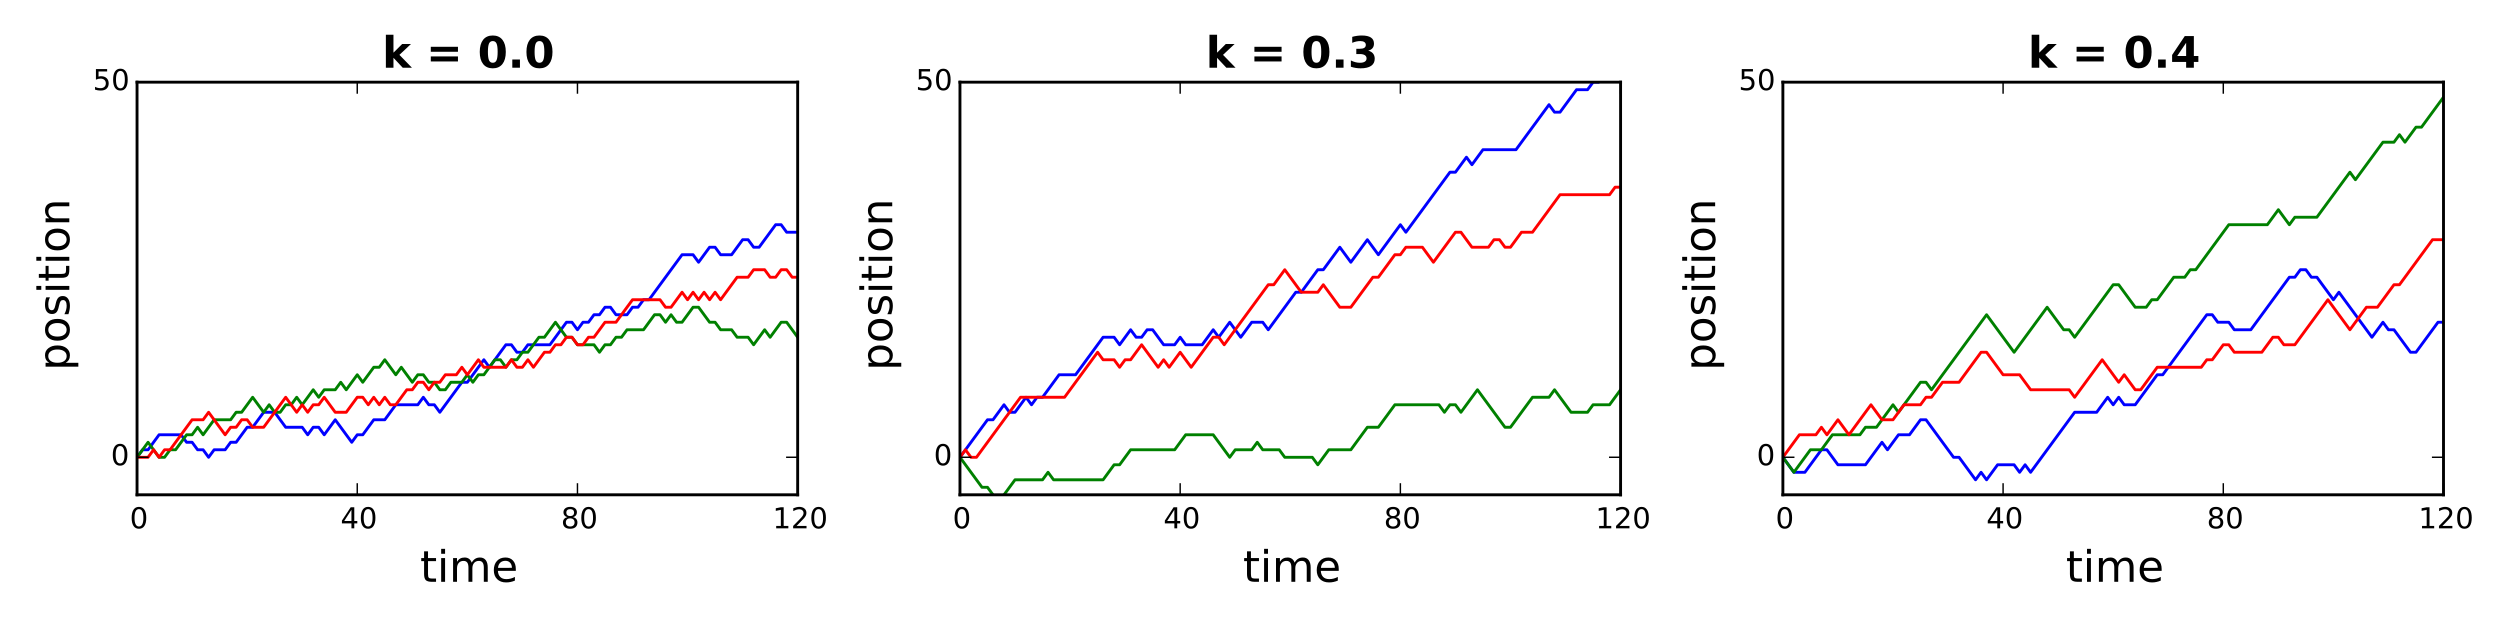 <?xml version="1.0" encoding="utf-8" standalone="no"?>
<!DOCTYPE svg PUBLIC "-//W3C//DTD SVG 1.1//EN"
  "http://www.w3.org/Graphics/SVG/1.1/DTD/svg11.dtd">
<!-- Created with matplotlib (http://matplotlib.org/) -->
<svg height="216pt" version="1.1" viewBox="0 0 864 216" width="864pt" xmlns="http://www.w3.org/2000/svg" xmlns:xlink="http://www.w3.org/1999/xlink">
 <defs>
  <style type="text/css">
*{stroke-linecap:butt;stroke-linejoin:round;}
  </style>
 </defs>
 <g id="figure_1">
  <g id="patch_1">
   <path d="
M0 216
L864 216
L864 0
L0 0
z
" style="fill:#ffffff;"/>
  </g>
  <g id="axes_1">
   <g id="patch_2">
    <path d="
M47.362 171
L275.674 171
L275.674 28.4
L47.362 28.4
z
" style="fill:#ffffff;"/>
   </g>
   <g id="line2d_1">
    <path clip-path="url(#p8f49bcbbc7)" d="
M47.362 158.036
L49.265 155.444
L51.168 155.444
L53.07 152.851
L54.973 150.258
L56.876 150.258
L58.778 150.258
L60.681 150.258
L62.583 150.258
L64.486 152.851
L66.388 152.851
L68.291 155.444
L70.194 155.444
L72.096 158.036
L73.999 155.444
L75.901 155.444
L77.804 155.444
L79.707 152.851
L81.609 152.851
L83.512 150.258
L85.415 147.665
L87.317 147.665
L89.22 145.073
L91.122 142.48
L93.025 142.48
L94.927 142.48
L96.83 145.073
L98.733 147.665
L100.635 147.665
L102.538 147.665
L104.44 147.665
L106.343 150.258
L108.246 147.665
L110.148 147.665
L112.051 150.258
L113.953 147.665
L115.856 145.073
L117.759 147.665
L119.661 150.258
L121.564 152.851
L123.466 150.258
L125.369 150.258
L127.272 147.665
L129.174 145.073
L131.077 145.073
L132.979 145.073
L134.882 142.48
L136.785 139.887
L138.687 139.887
L140.59 139.887
L142.492 139.887
L144.395 139.887
L146.298 137.295
L148.2 139.887
L150.103 139.887
L152.005 142.48
L153.908 139.887
L155.811 137.295
L157.713 134.702
L159.616 132.109
L161.518 132.109
L163.421 129.516
L165.324 126.924
L167.226 124.331
L169.129 126.924
L171.031 124.331
L172.934 121.738
L174.837 119.145
L176.739 119.145
L178.642 121.738
L180.544 121.738
L182.447 119.145
L184.35 119.145
L186.252 119.145
L188.155 119.145
L190.057 119.145
L191.96 116.553
L193.863 113.96
L195.765 111.367
L197.668 111.367
L199.57 113.96
L201.473 111.367
L203.376 111.367
L205.278 108.775
L207.181 108.775
L209.083 106.182
L210.986 106.182
L212.888 108.775
L214.791 108.775
L216.694 108.775
L218.596 106.182
L220.499 106.182
L222.401 103.589
L224.304 103.589
L226.207 100.996
L228.109 98.404
L230.012 95.811
L231.914 93.218
L233.817 90.626
L235.72 88.033
L237.622 88.033
L239.525 88.033
L241.427 90.626
L243.33 88.033
L245.233 85.44
L247.135 85.44
L249.038 88.033
L250.94 88.033
L252.843 88.033
L254.746 85.44
L256.648 82.847
L258.551 82.847
L260.453 85.44
L262.356 85.44
L264.259 82.847
L266.161 80.254
L268.064 77.662
L269.966 77.662
L271.869 80.254
L273.772 80.254
L275.674 80.254" style="fill:none;stroke:#0000ff;stroke-linecap:square;"/>
   </g>
   <g id="line2d_2">
    <path clip-path="url(#p8f49bcbbc7)" d="
M47.362 158.036
L49.265 155.444
L51.168 152.851
L53.07 155.444
L54.973 158.036
L56.876 158.036
L58.778 155.444
L60.681 155.444
L62.583 152.851
L64.486 150.258
L66.388 150.258
L68.291 147.665
L70.194 150.258
L72.096 147.665
L73.999 145.073
L75.901 145.073
L77.804 145.073
L79.707 145.073
L81.609 142.48
L83.512 142.48
L85.415 139.887
L87.317 137.295
L89.22 139.887
L91.122 142.48
L93.025 139.887
L94.927 142.48
L96.83 142.48
L98.733 139.887
L100.635 139.887
L102.538 137.295
L104.44 139.887
L106.343 137.295
L108.246 134.702
L110.148 137.295
L112.051 134.702
L113.953 134.702
L115.856 134.702
L117.759 132.109
L119.661 134.702
L121.564 132.109
L123.466 129.516
L125.369 132.109
L127.272 129.516
L129.174 126.924
L131.077 126.924
L132.979 124.331
L134.882 126.924
L136.785 129.516
L138.687 126.924
L140.59 129.516
L142.492 132.109
L144.395 129.516
L146.298 129.516
L148.2 132.109
L150.103 132.109
L152.005 134.702
L153.908 134.702
L155.811 132.109
L157.713 132.109
L159.616 132.109
L161.518 129.516
L163.421 132.109
L165.324 129.516
L167.226 129.516
L169.129 126.924
L171.031 124.331
L172.934 124.331
L174.837 126.924
L176.739 124.331
L178.642 124.331
L180.544 121.738
L182.447 121.738
L184.35 119.145
L186.252 116.553
L188.155 116.553
L190.057 113.96
L191.96 111.367
L193.863 113.96
L195.765 116.553
L197.668 116.553
L199.57 119.145
L201.473 119.145
L203.376 119.145
L205.278 119.145
L207.181 121.738
L209.083 119.145
L210.986 119.145
L212.888 116.553
L214.791 116.553
L216.694 113.96
L218.596 113.96
L220.499 113.96
L222.401 113.96
L224.304 111.367
L226.207 108.775
L228.109 108.775
L230.012 111.367
L231.914 108.775
L233.817 111.367
L235.72 111.367
L237.622 108.775
L239.525 106.182
L241.427 106.182
L243.33 108.775
L245.233 111.367
L247.135 111.367
L249.038 113.96
L250.94 113.96
L252.843 113.96
L254.746 116.553
L256.648 116.553
L258.551 116.553
L260.453 119.145
L262.356 116.553
L264.259 113.96
L266.161 116.553
L268.064 113.96
L269.966 111.367
L271.869 111.367
L273.772 113.96
L275.674 116.553" style="fill:none;stroke:#008000;stroke-linecap:square;"/>
   </g>
   <g id="line2d_3">
    <path clip-path="url(#p8f49bcbbc7)" d="
M47.362 158.036
L49.265 158.036
L51.168 158.036
L53.07 155.444
L54.973 158.036
L56.876 155.444
L58.778 155.444
L60.681 152.851
L62.583 150.258
L64.486 147.665
L66.388 145.073
L68.291 145.073
L70.194 145.073
L72.096 142.48
L73.999 145.073
L75.901 147.665
L77.804 150.258
L79.707 147.665
L81.609 147.665
L83.512 145.073
L85.415 145.073
L87.317 147.665
L89.22 147.665
L91.122 147.665
L93.025 145.073
L94.927 142.48
L96.83 139.887
L98.733 137.295
L100.635 139.887
L102.538 142.48
L104.44 139.887
L106.343 142.48
L108.246 139.887
L110.148 139.887
L112.051 137.295
L113.953 139.887
L115.856 142.48
L117.759 142.48
L119.661 142.48
L121.564 139.887
L123.466 137.295
L125.369 137.295
L127.272 139.887
L129.174 137.295
L131.077 139.887
L132.979 137.295
L134.882 139.887
L136.785 139.887
L138.687 137.295
L140.59 134.702
L142.492 134.702
L144.395 132.109
L146.298 132.109
L148.2 134.702
L150.103 132.109
L152.005 132.109
L153.908 129.516
L155.811 129.516
L157.713 129.516
L159.616 126.924
L161.518 129.516
L163.421 126.924
L165.324 124.331
L167.226 126.924
L169.129 126.924
L171.031 126.924
L172.934 126.924
L174.837 126.924
L176.739 124.331
L178.642 126.924
L180.544 126.924
L182.447 124.331
L184.35 126.924
L186.252 124.331
L188.155 121.738
L190.057 121.738
L191.96 119.145
L193.863 119.145
L195.765 116.553
L197.668 116.553
L199.57 119.145
L201.473 119.145
L203.376 116.553
L205.278 116.553
L207.181 113.96
L209.083 111.367
L210.986 111.367
L212.888 111.367
L214.791 108.775
L216.694 106.182
L218.596 103.589
L220.499 103.589
L222.401 103.589
L224.304 103.589
L226.207 103.589
L228.109 103.589
L230.012 106.182
L231.914 106.182
L233.817 103.589
L235.72 100.996
L237.622 103.589
L239.525 100.996
L241.427 103.589
L243.33 100.996
L245.233 103.589
L247.135 100.996
L249.038 103.589
L250.94 100.996
L252.843 98.404
L254.746 95.811
L256.648 95.811
L258.551 95.811
L260.453 93.218
L262.356 93.218
L264.259 93.218
L266.161 95.811
L268.064 95.811
L269.966 93.218
L271.869 93.218
L273.772 95.811
L275.674 95.811" style="fill:none;stroke:#ff0000;stroke-linecap:square;"/>
   </g>
   <g id="patch_3">
    <path d="
M47.362 28.4
L275.674 28.4" style="fill:none;stroke:#000000;stroke-linecap:square;stroke-linejoin:miter;"/>
   </g>
   <g id="patch_4">
    <path d="
M275.674 171
L275.674 28.4" style="fill:none;stroke:#000000;stroke-linecap:square;stroke-linejoin:miter;"/>
   </g>
   <g id="patch_5">
    <path d="
M47.362 171
L275.674 171" style="fill:none;stroke:#000000;stroke-linecap:square;stroke-linejoin:miter;"/>
   </g>
   <g id="patch_6">
    <path d="
M47.362 171
L47.362 28.4" style="fill:none;stroke:#000000;stroke-linecap:square;stroke-linejoin:miter;"/>
   </g>
   <g id="matplotlib.axis_1">
    <g id="xtick_1">
     <g id="line2d_4">
      <defs>
       <path d="
M0 0
L0 -4" id="m93b0483c22" style="stroke:#000000;stroke-width:0.5;"/>
      </defs>
      <g>
       <use style="stroke:#000000;stroke-width:0.5;" x="47.362" xlink:href="#m93b0483c22" y="171.0"/>
      </g>
     </g>
     <g id="line2d_5">
      <defs>
       <path d="
M0 0
L0 4" id="m741efc42ff" style="stroke:#000000;stroke-width:0.5;"/>
      </defs>
      <g>
       <use style="stroke:#000000;stroke-width:0.5;" x="47.362" xlink:href="#m741efc42ff" y="28.4"/>
      </g>
     </g>
     <g id="text_1">
      <!-- 0 -->
      <defs>
       <path d="
M31.781 66.406
Q24.172 66.406 20.328 58.906
Q16.5 51.422 16.5 36.375
Q16.5 21.391 20.328 13.891
Q24.172 6.391 31.781 6.391
Q39.453 6.391 43.281 13.891
Q47.125 21.391 47.125 36.375
Q47.125 51.422 43.281 58.906
Q39.453 66.406 31.781 66.406
M31.781 74.219
Q44.047 74.219 50.516 64.516
Q56.984 54.828 56.984 36.375
Q56.984 17.969 50.516 8.266
Q44.047 -1.422 31.781 -1.422
Q19.531 -1.422 13.062 8.266
Q6.594 17.969 6.594 36.375
Q6.594 54.828 13.062 64.516
Q19.531 74.219 31.781 74.219" id="BitstreamVeraSans-Roman-30"/>
      </defs>
      <g transform="translate(44.843 182.598)scale(0.1 -0.1)">
       <use xlink:href="#BitstreamVeraSans-Roman-30"/>
      </g>
     </g>
    </g>
    <g id="xtick_2">
     <g id="line2d_6">
      <g>
       <use style="stroke:#000000;stroke-width:0.5;" x="123.466" xlink:href="#m93b0483c22" y="171.0"/>
      </g>
     </g>
     <g id="line2d_7">
      <g>
       <use style="stroke:#000000;stroke-width:0.5;" x="123.466" xlink:href="#m741efc42ff" y="28.4"/>
      </g>
     </g>
     <g id="text_2">
      <!-- 40 -->
      <defs>
       <path d="
M37.797 64.312
L12.891 25.391
L37.797 25.391
z

M35.203 72.906
L47.609 72.906
L47.609 25.391
L58.016 25.391
L58.016 17.188
L47.609 17.188
L47.609 0
L37.797 0
L37.797 17.188
L4.891 17.188
L4.891 26.703
z
" id="BitstreamVeraSans-Roman-34"/>
      </defs>
      <g transform="translate(117.68 182.598)scale(0.1 -0.1)">
       <use xlink:href="#BitstreamVeraSans-Roman-34"/>
       <use x="63.623" xlink:href="#BitstreamVeraSans-Roman-30"/>
      </g>
     </g>
    </g>
    <g id="xtick_3">
     <g id="line2d_8">
      <g>
       <use style="stroke:#000000;stroke-width:0.5;" x="199.57" xlink:href="#m93b0483c22" y="171.0"/>
      </g>
     </g>
     <g id="line2d_9">
      <g>
       <use style="stroke:#000000;stroke-width:0.5;" x="199.57" xlink:href="#m741efc42ff" y="28.4"/>
      </g>
     </g>
     <g id="text_3">
      <!-- 80 -->
      <defs>
       <path d="
M31.781 34.625
Q24.75 34.625 20.719 30.859
Q16.703 27.094 16.703 20.516
Q16.703 13.922 20.719 10.156
Q24.75 6.391 31.781 6.391
Q38.812 6.391 42.859 10.172
Q46.922 13.969 46.922 20.516
Q46.922 27.094 42.891 30.859
Q38.875 34.625 31.781 34.625
M21.922 38.812
Q15.578 40.375 12.031 44.719
Q8.5 49.078 8.5 55.328
Q8.5 64.062 14.719 69.141
Q20.953 74.219 31.781 74.219
Q42.672 74.219 48.875 69.141
Q55.078 64.062 55.078 55.328
Q55.078 49.078 51.531 44.719
Q48 40.375 41.703 38.812
Q48.828 37.156 52.797 32.312
Q56.781 27.484 56.781 20.516
Q56.781 9.906 50.312 4.234
Q43.844 -1.422 31.781 -1.422
Q19.734 -1.422 13.25 4.234
Q6.781 9.906 6.781 20.516
Q6.781 27.484 10.781 32.312
Q14.797 37.156 21.922 38.812
M18.312 54.391
Q18.312 48.734 21.844 45.562
Q25.391 42.391 31.781 42.391
Q38.141 42.391 41.719 45.562
Q45.312 48.734 45.312 54.391
Q45.312 60.062 41.719 63.234
Q38.141 66.406 31.781 66.406
Q25.391 66.406 21.844 63.234
Q18.312 60.062 18.312 54.391" id="BitstreamVeraSans-Roman-38"/>
      </defs>
      <g transform="translate(193.879 182.598)scale(0.1 -0.1)">
       <use xlink:href="#BitstreamVeraSans-Roman-38"/>
       <use x="63.623" xlink:href="#BitstreamVeraSans-Roman-30"/>
      </g>
     </g>
    </g>
    <g id="xtick_4">
     <g id="line2d_10">
      <g>
       <use style="stroke:#000000;stroke-width:0.5;" x="275.674" xlink:href="#m93b0483c22" y="171.0"/>
      </g>
     </g>
     <g id="line2d_11">
      <g>
       <use style="stroke:#000000;stroke-width:0.5;" x="275.674" xlink:href="#m741efc42ff" y="28.4"/>
      </g>
     </g>
     <g id="text_4">
      <!-- 120 -->
      <defs>
       <path d="
M19.188 8.297
L53.609 8.297
L53.609 0
L7.328 0
L7.328 8.297
Q12.938 14.109 22.625 23.891
Q32.328 33.688 34.812 36.531
Q39.547 41.844 41.422 45.531
Q43.312 49.219 43.312 52.781
Q43.312 58.594 39.234 62.25
Q35.156 65.922 28.609 65.922
Q23.969 65.922 18.812 64.312
Q13.672 62.703 7.812 59.422
L7.812 69.391
Q13.766 71.781 18.938 73
Q24.125 74.219 28.422 74.219
Q39.75 74.219 46.484 68.547
Q53.219 62.891 53.219 53.422
Q53.219 48.922 51.531 44.891
Q49.859 40.875 45.406 35.406
Q44.188 33.984 37.641 27.219
Q31.109 20.453 19.188 8.297" id="BitstreamVeraSans-Roman-32"/>
       <path d="
M12.406 8.297
L28.516 8.297
L28.516 63.922
L10.984 60.406
L10.984 69.391
L28.422 72.906
L38.281 72.906
L38.281 8.297
L54.391 8.297
L54.391 0
L12.406 0
z
" id="BitstreamVeraSans-Roman-31"/>
      </defs>
      <g transform="translate(267.012 182.598)scale(0.1 -0.1)">
       <use xlink:href="#BitstreamVeraSans-Roman-31"/>
       <use x="63.623" xlink:href="#BitstreamVeraSans-Roman-32"/>
       <use x="127.246" xlink:href="#BitstreamVeraSans-Roman-30"/>
      </g>
     </g>
    </g>
    <g id="text_5">
     <!-- time -->
     <defs>
      <path d="
M56.203 29.594
L56.203 25.203
L14.891 25.203
Q15.484 15.922 20.484 11.062
Q25.484 6.203 34.422 6.203
Q39.594 6.203 44.453 7.469
Q49.312 8.734 54.109 11.281
L54.109 2.781
Q49.266 0.734 44.188 -0.344
Q39.109 -1.422 33.891 -1.422
Q20.797 -1.422 13.156 6.188
Q5.516 13.812 5.516 26.812
Q5.516 40.234 12.766 48.109
Q20.016 56 32.328 56
Q43.359 56 49.781 48.891
Q56.203 41.797 56.203 29.594
M47.219 32.234
Q47.125 39.594 43.094 43.984
Q39.062 48.391 32.422 48.391
Q24.906 48.391 20.391 44.141
Q15.875 39.891 15.188 32.172
z
" id="BitstreamVeraSans-Roman-65"/>
      <path d="
M52 44.188
Q55.375 50.25 60.062 53.125
Q64.75 56 71.094 56
Q79.641 56 84.281 50.016
Q88.922 44.047 88.922 33.016
L88.922 0
L79.891 0
L79.891 32.719
Q79.891 40.578 77.094 44.375
Q74.312 48.188 68.609 48.188
Q61.625 48.188 57.562 43.547
Q53.516 38.922 53.516 30.906
L53.516 0
L44.484 0
L44.484 32.719
Q44.484 40.625 41.703 44.406
Q38.922 48.188 33.109 48.188
Q26.219 48.188 22.156 43.531
Q18.109 38.875 18.109 30.906
L18.109 0
L9.078 0
L9.078 54.688
L18.109 54.688
L18.109 46.188
Q21.188 51.219 25.484 53.609
Q29.781 56 35.688 56
Q41.656 56 45.828 52.969
Q50 49.953 52 44.188" id="BitstreamVeraSans-Roman-6d"/>
      <path d="
M18.312 70.219
L18.312 54.688
L36.812 54.688
L36.812 47.703
L18.312 47.703
L18.312 18.016
Q18.312 11.328 20.141 9.422
Q21.969 7.516 27.594 7.516
L36.812 7.516
L36.812 0
L27.594 0
Q17.188 0 13.234 3.875
Q9.281 7.766 9.281 18.016
L9.281 47.703
L2.688 47.703
L2.688 54.688
L9.281 54.688
L9.281 70.219
z
" id="BitstreamVeraSans-Roman-74"/>
      <path d="
M9.422 54.688
L18.406 54.688
L18.406 0
L9.422 0
z

M9.422 75.984
L18.406 75.984
L18.406 64.594
L9.422 64.594
z
" id="BitstreamVeraSans-Roman-69"/>
     </defs>
     <g transform="translate(145.175 201.076)scale(0.15 -0.15)">
      <use xlink:href="#BitstreamVeraSans-Roman-74"/>
      <use x="39.209" xlink:href="#BitstreamVeraSans-Roman-69"/>
      <use x="66.992" xlink:href="#BitstreamVeraSans-Roman-6d"/>
      <use x="164.404" xlink:href="#BitstreamVeraSans-Roman-65"/>
     </g>
    </g>
   </g>
   <g id="matplotlib.axis_2">
    <g id="ytick_1">
     <g id="line2d_12">
      <defs>
       <path d="
M0 0
L4 0" id="m728421d6d4" style="stroke:#000000;stroke-width:0.5;"/>
      </defs>
      <g>
       <use style="stroke:#000000;stroke-width:0.5;" x="47.362" xlink:href="#m728421d6d4" y="158.036"/>
      </g>
     </g>
     <g id="line2d_13">
      <defs>
       <path d="
M0 0
L-4 0" id="mcb0005524f" style="stroke:#000000;stroke-width:0.5;"/>
      </defs>
      <g>
       <use style="stroke:#000000;stroke-width:0.5;" x="275.674" xlink:href="#mcb0005524f" y="158.036"/>
      </g>
     </g>
     <g id="text_6">
      <!-- 0 -->
      <g transform="translate(38.323 160.796)scale(0.1 -0.1)">
       <use xlink:href="#BitstreamVeraSans-Roman-30"/>
      </g>
     </g>
    </g>
    <g id="ytick_2">
     <g id="line2d_14">
      <g>
       <use style="stroke:#000000;stroke-width:0.5;" x="47.362" xlink:href="#m728421d6d4" y="28.4"/>
      </g>
     </g>
     <g id="line2d_15">
      <g>
       <use style="stroke:#000000;stroke-width:0.5;" x="275.674" xlink:href="#mcb0005524f" y="28.4"/>
      </g>
     </g>
     <g id="text_7">
      <!-- 50 -->
      <defs>
       <path d="
M10.797 72.906
L49.516 72.906
L49.516 64.594
L19.828 64.594
L19.828 46.734
Q21.969 47.469 24.109 47.828
Q26.266 48.188 28.422 48.188
Q40.625 48.188 47.75 41.5
Q54.891 34.812 54.891 23.391
Q54.891 11.625 47.562 5.094
Q40.234 -1.422 26.906 -1.422
Q22.312 -1.422 17.547 -0.641
Q12.797 0.141 7.719 1.703
L7.719 11.625
Q12.109 9.234 16.797 8.062
Q21.484 6.891 26.703 6.891
Q35.156 6.891 40.078 11.328
Q45.016 15.766 45.016 23.391
Q45.016 31 40.078 35.438
Q35.156 39.891 26.703 39.891
Q22.75 39.891 18.812 39.016
Q14.891 38.141 10.797 36.281
z
" id="BitstreamVeraSans-Roman-35"/>
      </defs>
      <g transform="translate(32.073 31.159)scale(0.1 -0.1)">
       <use xlink:href="#BitstreamVeraSans-Roman-35"/>
       <use x="63.623" xlink:href="#BitstreamVeraSans-Roman-30"/>
      </g>
     </g>
    </g>
    <g id="text_8">
     <!-- position -->
     <defs>
      <path d="
M54.891 33.016
L54.891 0
L45.906 0
L45.906 32.719
Q45.906 40.484 42.875 44.328
Q39.844 48.188 33.797 48.188
Q26.516 48.188 22.312 43.547
Q18.109 38.922 18.109 30.906
L18.109 0
L9.078 0
L9.078 54.688
L18.109 54.688
L18.109 46.188
Q21.344 51.125 25.703 53.562
Q30.078 56 35.797 56
Q45.219 56 50.047 50.172
Q54.891 44.344 54.891 33.016" id="BitstreamVeraSans-Roman-6e"/>
      <path d="
M30.609 48.391
Q23.391 48.391 19.188 42.75
Q14.984 37.109 14.984 27.297
Q14.984 17.484 19.156 11.844
Q23.344 6.203 30.609 6.203
Q37.797 6.203 41.984 11.859
Q46.188 17.531 46.188 27.297
Q46.188 37.016 41.984 42.703
Q37.797 48.391 30.609 48.391
M30.609 56
Q42.328 56 49.016 48.375
Q55.719 40.766 55.719 27.297
Q55.719 13.875 49.016 6.219
Q42.328 -1.422 30.609 -1.422
Q18.844 -1.422 12.172 6.219
Q5.516 13.875 5.516 27.297
Q5.516 40.766 12.172 48.375
Q18.844 56 30.609 56" id="BitstreamVeraSans-Roman-6f"/>
      <path d="
M44.281 53.078
L44.281 44.578
Q40.484 46.531 36.375 47.5
Q32.281 48.484 27.875 48.484
Q21.188 48.484 17.844 46.438
Q14.5 44.391 14.5 40.281
Q14.5 37.156 16.891 35.375
Q19.281 33.594 26.516 31.984
L29.594 31.297
Q39.156 29.25 43.188 25.516
Q47.219 21.781 47.219 15.094
Q47.219 7.469 41.188 3.016
Q35.156 -1.422 24.609 -1.422
Q20.219 -1.422 15.453 -0.562
Q10.688 0.297 5.422 2
L5.422 11.281
Q10.406 8.688 15.234 7.391
Q20.062 6.109 24.812 6.109
Q31.156 6.109 34.562 8.281
Q37.984 10.453 37.984 14.406
Q37.984 18.062 35.516 20.016
Q33.062 21.969 24.703 23.781
L21.578 24.516
Q13.234 26.266 9.516 29.906
Q5.812 33.547 5.812 39.891
Q5.812 47.609 11.281 51.797
Q16.75 56 26.812 56
Q31.781 56 36.172 55.266
Q40.578 54.547 44.281 53.078" id="BitstreamVeraSans-Roman-73"/>
      <path d="
M18.109 8.203
L18.109 -20.797
L9.078 -20.797
L9.078 54.688
L18.109 54.688
L18.109 46.391
Q20.953 51.266 25.266 53.625
Q29.594 56 35.594 56
Q45.562 56 51.781 48.094
Q58.016 40.188 58.016 27.297
Q58.016 14.406 51.781 6.484
Q45.562 -1.422 35.594 -1.422
Q29.594 -1.422 25.266 0.953
Q20.953 3.328 18.109 8.203
M48.688 27.297
Q48.688 37.203 44.609 42.844
Q40.531 48.484 33.406 48.484
Q26.266 48.484 22.188 42.844
Q18.109 37.203 18.109 27.297
Q18.109 17.391 22.188 11.75
Q26.266 6.109 33.406 6.109
Q40.531 6.109 44.609 11.75
Q48.688 17.391 48.688 27.297" id="BitstreamVeraSans-Roman-70"/>
     </defs>
     <g transform="translate(23.954 128.09)rotate(-90.0)scale(0.15 -0.15)">
      <use xlink:href="#BitstreamVeraSans-Roman-70"/>
      <use x="63.477" xlink:href="#BitstreamVeraSans-Roman-6f"/>
      <use x="124.658" xlink:href="#BitstreamVeraSans-Roman-73"/>
      <use x="176.758" xlink:href="#BitstreamVeraSans-Roman-69"/>
      <use x="204.541" xlink:href="#BitstreamVeraSans-Roman-74"/>
      <use x="243.75" xlink:href="#BitstreamVeraSans-Roman-69"/>
      <use x="271.533" xlink:href="#BitstreamVeraSans-Roman-6f"/>
      <use x="332.715" xlink:href="#BitstreamVeraSans-Roman-6e"/>
     </g>
    </g>
   </g>
   <g id="text_9">
    <!-- k = 0.0 -->
    <defs>
     <path d="
M8.406 75.984
L25.875 75.984
L25.875 34.625
L46 54.688
L66.312 54.688
L39.594 29.594
L68.406 0
L47.219 0
L25.875 22.797
L25.875 0
L8.406 0
z
" id="BitstreamVeraSans-Bold-6b"/>
     <path d="
M10.594 48.188
L73.188 48.188
L73.188 36.719
L10.594 36.719
z

M10.594 25.984
L73.188 25.984
L73.188 14.406
L10.594 14.406
z
" id="BitstreamVeraSans-Bold-3d"/>
     <path d="
M10.203 18.891
L27.781 18.891
L27.781 0
L10.203 0
z
" id="BitstreamVeraSans-Bold-2e"/>
     <path d="
M46 36.531
Q46 50.203 43.438 55.781
Q40.875 61.375 34.812 61.375
Q28.766 61.375 26.172 55.781
Q23.578 50.203 23.578 36.531
Q23.578 22.703 26.172 17.031
Q28.766 11.375 34.812 11.375
Q40.828 11.375 43.406 17.031
Q46 22.703 46 36.531
M64.797 36.375
Q64.797 18.266 56.984 8.422
Q49.172 -1.422 34.812 -1.422
Q20.406 -1.422 12.594 8.422
Q4.781 18.266 4.781 36.375
Q4.781 54.547 12.594 64.375
Q20.406 74.219 34.812 74.219
Q49.172 74.219 56.984 64.375
Q64.797 54.547 64.797 36.375" id="BitstreamVeraSans-Bold-30"/>
     <path id="BitstreamVeraSans-Bold-20"/>
    </defs>
    <g transform="translate(132.097 23.4)scale(0.15 -0.15)">
     <use xlink:href="#BitstreamVeraSans-Bold-6b"/>
     <use x="66.504" xlink:href="#BitstreamVeraSans-Bold-20"/>
     <use x="101.318" xlink:href="#BitstreamVeraSans-Bold-3d"/>
     <use x="185.107" xlink:href="#BitstreamVeraSans-Bold-20"/>
     <use x="219.922" xlink:href="#BitstreamVeraSans-Bold-30"/>
     <use x="289.502" xlink:href="#BitstreamVeraSans-Bold-2e"/>
     <use x="327.49" xlink:href="#BitstreamVeraSans-Bold-30"/>
    </g>
   </g>
  </g>
  <g id="axes_2">
   <g id="patch_7">
    <path d="
M331.763 171
L560.074 171
L560.074 28.4
L331.763 28.4
z
" style="fill:#ffffff;"/>
   </g>
   <g id="line2d_16">
    <path clip-path="url(#p34b2455fee)" d="
M331.763 158.036
L333.665 155.444
L335.568 152.851
L337.47 150.258
L339.373 147.665
L341.275 145.073
L343.178 145.073
L345.081 142.48
L346.983 139.887
L348.886 142.48
L350.788 142.48
L352.691 139.887
L354.594 137.295
L356.496 139.887
L358.399 137.295
L360.301 137.295
L362.204 134.702
L364.107 132.109
L366.009 129.516
L367.912 129.516
L369.814 129.516
L371.717 129.516
L373.62 126.924
L375.522 124.331
L377.425 121.738
L379.327 119.145
L381.23 116.553
L383.133 116.553
L385.035 116.553
L386.938 119.145
L388.84 116.553
L390.743 113.96
L392.646 116.553
L394.548 116.553
L396.451 113.96
L398.353 113.96
L400.256 116.553
L402.159 119.145
L404.061 119.145
L405.964 119.145
L407.866 116.553
L409.769 119.145
L411.672 119.145
L413.574 119.145
L415.477 119.145
L417.379 116.553
L419.282 113.96
L421.185 116.553
L423.087 113.96
L424.99 111.367
L426.892 113.96
L428.795 116.553
L430.698 113.96
L432.6 111.367
L434.503 111.367
L436.405 111.367
L438.308 113.96
L440.211 111.367
L442.113 108.775
L444.016 106.182
L445.918 103.589
L447.821 100.996
L449.724 100.996
L451.626 98.404
L453.529 95.811
L455.431 93.218
L457.334 93.218
L459.237 90.626
L461.139 88.033
L463.042 85.44
L464.944 88.033
L466.847 90.626
L468.75 88.033
L470.652 85.44
L472.555 82.847
L474.457 85.44
L476.36 88.033
L478.263 85.44
L480.165 82.847
L482.068 80.254
L483.97 77.662
L485.873 80.254
L487.776 77.662
L489.678 75.069
L491.581 72.476
L493.483 69.884
L495.386 67.291
L497.288 64.698
L499.191 62.105
L501.094 59.513
L502.996 59.513
L504.899 56.92
L506.801 54.327
L508.704 56.92
L510.607 54.327
L512.509 51.734
L514.412 51.734
L516.314 51.734
L518.217 51.734
L520.12 51.734
L522.022 51.734
L523.925 51.734
L525.827 49.142
L527.73 46.549
L529.633 43.956
L531.535 41.364
L533.438 38.771
L535.34 36.178
L537.243 38.771
L539.146 38.771
L541.048 36.178
L542.951 33.586
L544.853 30.993
L546.756 30.993
L548.659 30.993
L550.561 28.4
L552.464 28.4
L554.366 25.807
L556.269 23.215
L558.172 20.622
L560.074 23.215" style="fill:none;stroke:#0000ff;stroke-linecap:square;"/>
   </g>
   <g id="line2d_17">
    <path clip-path="url(#p34b2455fee)" d="
M331.763 158.036
L333.665 160.629
L335.568 163.222
L337.47 165.815
L339.373 168.407
L341.275 168.407
L343.178 171
L345.081 173.593
L346.983 171
L348.886 168.407
L350.788 165.815
L352.691 165.815
L354.594 165.815
L356.496 165.815
L358.399 165.815
L360.301 165.815
L362.204 163.222
L364.107 165.815
L366.009 165.815
L367.912 165.815
L369.814 165.815
L371.717 165.815
L373.62 165.815
L375.522 165.815
L377.425 165.815
L379.327 165.815
L381.23 165.815
L383.133 163.222
L385.035 160.629
L386.938 160.629
L388.84 158.036
L390.743 155.444
L392.646 155.444
L394.548 155.444
L396.451 155.444
L398.353 155.444
L400.256 155.444
L402.159 155.444
L404.061 155.444
L405.964 155.444
L407.866 152.851
L409.769 150.258
L411.672 150.258
L413.574 150.258
L415.477 150.258
L417.379 150.258
L419.282 150.258
L421.185 152.851
L423.087 155.444
L424.99 158.036
L426.892 155.444
L428.795 155.444
L430.698 155.444
L432.6 155.444
L434.503 152.851
L436.405 155.444
L438.308 155.444
L440.211 155.444
L442.113 155.444
L444.016 158.036
L445.918 158.036
L447.821 158.036
L449.724 158.036
L451.626 158.036
L453.529 158.036
L455.431 160.629
L457.334 158.036
L459.237 155.444
L461.139 155.444
L463.042 155.444
L464.944 155.444
L466.847 155.444
L468.75 152.851
L470.652 150.258
L472.555 147.665
L474.457 147.665
L476.36 147.665
L478.263 145.073
L480.165 142.48
L482.068 139.887
L483.97 139.887
L485.873 139.887
L487.776 139.887
L489.678 139.887
L491.581 139.887
L493.483 139.887
L495.386 139.887
L497.288 139.887
L499.191 142.48
L501.094 139.887
L502.996 139.887
L504.899 142.48
L506.801 139.887
L508.704 137.295
L510.607 134.702
L512.509 137.295
L514.412 139.887
L516.314 142.48
L518.217 145.073
L520.12 147.665
L522.022 147.665
L523.925 145.073
L525.827 142.48
L527.73 139.887
L529.633 137.295
L531.535 137.295
L533.438 137.295
L535.34 137.295
L537.243 134.702
L539.146 137.295
L541.048 139.887
L542.951 142.48
L544.853 142.48
L546.756 142.48
L548.659 142.48
L550.561 139.887
L552.464 139.887
L554.366 139.887
L556.269 139.887
L558.172 137.295
L560.074 134.702" style="fill:none;stroke:#008000;stroke-linecap:square;"/>
   </g>
   <g id="line2d_18">
    <path clip-path="url(#p34b2455fee)" d="
M331.763 158.036
L333.665 155.444
L335.568 158.036
L337.47 158.036
L339.373 155.444
L341.275 152.851
L343.178 150.258
L345.081 147.665
L346.983 145.073
L348.886 142.48
L350.788 139.887
L352.691 137.295
L354.594 137.295
L356.496 137.295
L358.399 137.295
L360.301 137.295
L362.204 137.295
L364.107 137.295
L366.009 137.295
L367.912 137.295
L369.814 134.702
L371.717 132.109
L373.62 129.516
L375.522 126.924
L377.425 124.331
L379.327 121.738
L381.23 124.331
L383.133 124.331
L385.035 124.331
L386.938 126.924
L388.84 124.331
L390.743 124.331
L392.646 121.738
L394.548 119.145
L396.451 121.738
L398.353 124.331
L400.256 126.924
L402.159 124.331
L404.061 126.924
L405.964 124.331
L407.866 121.738
L409.769 124.331
L411.672 126.924
L413.574 124.331
L415.477 121.738
L417.379 119.145
L419.282 116.553
L421.185 116.553
L423.087 119.145
L424.99 116.553
L426.892 113.96
L428.795 111.367
L430.698 108.775
L432.6 106.182
L434.503 103.589
L436.405 100.996
L438.308 98.404
L440.211 98.404
L442.113 95.811
L444.016 93.218
L445.918 95.811
L447.821 98.404
L449.724 100.996
L451.626 100.996
L453.529 100.996
L455.431 100.996
L457.334 98.404
L459.237 100.996
L461.139 103.589
L463.042 106.182
L464.944 106.182
L466.847 106.182
L468.75 103.589
L470.652 100.996
L472.555 98.404
L474.457 95.811
L476.36 95.811
L478.263 93.218
L480.165 90.626
L482.068 88.033
L483.97 88.033
L485.873 85.44
L487.776 85.44
L489.678 85.44
L491.581 85.44
L493.483 88.033
L495.386 90.626
L497.288 88.033
L499.191 85.44
L501.094 82.847
L502.996 80.254
L504.899 80.254
L506.801 82.847
L508.704 85.44
L510.607 85.44
L512.509 85.44
L514.412 85.44
L516.314 82.847
L518.217 82.847
L520.12 85.44
L522.022 85.44
L523.925 82.847
L525.827 80.254
L527.73 80.254
L529.633 80.254
L531.535 77.662
L533.438 75.069
L535.34 72.476
L537.243 69.884
L539.146 67.291
L541.048 67.291
L542.951 67.291
L544.853 67.291
L546.756 67.291
L548.659 67.291
L550.561 67.291
L552.464 67.291
L554.366 67.291
L556.269 67.291
L558.172 64.698
L560.074 64.698" style="fill:none;stroke:#ff0000;stroke-linecap:square;"/>
   </g>
   <g id="patch_8">
    <path d="
M331.763 28.4
L560.074 28.4" style="fill:none;stroke:#000000;stroke-linecap:square;stroke-linejoin:miter;"/>
   </g>
   <g id="patch_9">
    <path d="
M560.074 171
L560.074 28.4" style="fill:none;stroke:#000000;stroke-linecap:square;stroke-linejoin:miter;"/>
   </g>
   <g id="patch_10">
    <path d="
M331.763 171
L560.074 171" style="fill:none;stroke:#000000;stroke-linecap:square;stroke-linejoin:miter;"/>
   </g>
   <g id="patch_11">
    <path d="
M331.763 171
L331.763 28.4" style="fill:none;stroke:#000000;stroke-linecap:square;stroke-linejoin:miter;"/>
   </g>
   <g id="matplotlib.axis_3">
    <g id="xtick_5">
     <g id="line2d_19">
      <g>
       <use style="stroke:#000000;stroke-width:0.5;" x="331.762" xlink:href="#m93b0483c22" y="171.0"/>
      </g>
     </g>
     <g id="line2d_20">
      <g>
       <use style="stroke:#000000;stroke-width:0.5;" x="331.762" xlink:href="#m741efc42ff" y="28.4"/>
      </g>
     </g>
     <g id="text_10">
      <!-- 0 -->
      <g transform="translate(329.243 182.598)scale(0.1 -0.1)">
       <use xlink:href="#BitstreamVeraSans-Roman-30"/>
      </g>
     </g>
    </g>
    <g id="xtick_6">
     <g id="line2d_21">
      <g>
       <use style="stroke:#000000;stroke-width:0.5;" x="407.866" xlink:href="#m93b0483c22" y="171.0"/>
      </g>
     </g>
     <g id="line2d_22">
      <g>
       <use style="stroke:#000000;stroke-width:0.5;" x="407.866" xlink:href="#m741efc42ff" y="28.4"/>
      </g>
     </g>
     <g id="text_11">
      <!-- 40 -->
      <g transform="translate(402.08 182.598)scale(0.1 -0.1)">
       <use xlink:href="#BitstreamVeraSans-Roman-34"/>
       <use x="63.623" xlink:href="#BitstreamVeraSans-Roman-30"/>
      </g>
     </g>
    </g>
    <g id="xtick_7">
     <g id="line2d_23">
      <g>
       <use style="stroke:#000000;stroke-width:0.5;" x="483.97" xlink:href="#m93b0483c22" y="171.0"/>
      </g>
     </g>
     <g id="line2d_24">
      <g>
       <use style="stroke:#000000;stroke-width:0.5;" x="483.97" xlink:href="#m741efc42ff" y="28.4"/>
      </g>
     </g>
     <g id="text_12">
      <!-- 80 -->
      <g transform="translate(478.279 182.598)scale(0.1 -0.1)">
       <use xlink:href="#BitstreamVeraSans-Roman-38"/>
       <use x="63.623" xlink:href="#BitstreamVeraSans-Roman-30"/>
      </g>
     </g>
    </g>
    <g id="xtick_8">
     <g id="line2d_25">
      <g>
       <use style="stroke:#000000;stroke-width:0.5;" x="560.074" xlink:href="#m93b0483c22" y="171.0"/>
      </g>
     </g>
     <g id="line2d_26">
      <g>
       <use style="stroke:#000000;stroke-width:0.5;" x="560.074" xlink:href="#m741efc42ff" y="28.4"/>
      </g>
     </g>
     <g id="text_13">
      <!-- 120 -->
      <g transform="translate(551.412 182.598)scale(0.1 -0.1)">
       <use xlink:href="#BitstreamVeraSans-Roman-31"/>
       <use x="63.623" xlink:href="#BitstreamVeraSans-Roman-32"/>
       <use x="127.246" xlink:href="#BitstreamVeraSans-Roman-30"/>
      </g>
     </g>
    </g>
    <g id="text_14">
     <!-- time -->
     <g transform="translate(429.575 201.076)scale(0.15 -0.15)">
      <use xlink:href="#BitstreamVeraSans-Roman-74"/>
      <use x="39.209" xlink:href="#BitstreamVeraSans-Roman-69"/>
      <use x="66.992" xlink:href="#BitstreamVeraSans-Roman-6d"/>
      <use x="164.404" xlink:href="#BitstreamVeraSans-Roman-65"/>
     </g>
    </g>
   </g>
   <g id="matplotlib.axis_4">
    <g id="ytick_3">
     <g id="line2d_27">
      <g>
       <use style="stroke:#000000;stroke-width:0.5;" x="331.762" xlink:href="#m728421d6d4" y="158.036"/>
      </g>
     </g>
     <g id="line2d_28">
      <g>
       <use style="stroke:#000000;stroke-width:0.5;" x="560.074" xlink:href="#mcb0005524f" y="158.036"/>
      </g>
     </g>
     <g id="text_15">
      <!-- 0 -->
      <g transform="translate(322.723 160.796)scale(0.1 -0.1)">
       <use xlink:href="#BitstreamVeraSans-Roman-30"/>
      </g>
     </g>
    </g>
    <g id="ytick_4">
     <g id="line2d_29">
      <g>
       <use style="stroke:#000000;stroke-width:0.5;" x="331.762" xlink:href="#m728421d6d4" y="28.4"/>
      </g>
     </g>
     <g id="line2d_30">
      <g>
       <use style="stroke:#000000;stroke-width:0.5;" x="560.074" xlink:href="#mcb0005524f" y="28.4"/>
      </g>
     </g>
     <g id="text_16">
      <!-- 50 -->
      <g transform="translate(316.473 31.159)scale(0.1 -0.1)">
       <use xlink:href="#BitstreamVeraSans-Roman-35"/>
       <use x="63.623" xlink:href="#BitstreamVeraSans-Roman-30"/>
      </g>
     </g>
    </g>
    <g id="text_17">
     <!-- position -->
     <g transform="translate(308.354 128.09)rotate(-90.0)scale(0.15 -0.15)">
      <use xlink:href="#BitstreamVeraSans-Roman-70"/>
      <use x="63.477" xlink:href="#BitstreamVeraSans-Roman-6f"/>
      <use x="124.658" xlink:href="#BitstreamVeraSans-Roman-73"/>
      <use x="176.758" xlink:href="#BitstreamVeraSans-Roman-69"/>
      <use x="204.541" xlink:href="#BitstreamVeraSans-Roman-74"/>
      <use x="243.75" xlink:href="#BitstreamVeraSans-Roman-69"/>
      <use x="271.533" xlink:href="#BitstreamVeraSans-Roman-6f"/>
      <use x="332.715" xlink:href="#BitstreamVeraSans-Roman-6e"/>
     </g>
    </g>
   </g>
   <g id="text_18">
    <!-- k = 0.3 -->
    <defs>
     <path d="
M46.578 39.312
Q53.953 37.406 57.781 32.688
Q61.625 27.984 61.625 20.703
Q61.625 9.859 53.312 4.219
Q45.016 -1.422 29.109 -1.422
Q23.484 -1.422 17.844 -0.516
Q12.203 0.391 6.688 2.203
L6.688 16.703
Q11.969 14.062 17.156 12.719
Q22.359 11.375 27.391 11.375
Q34.859 11.375 38.844 13.953
Q42.828 16.547 42.828 21.391
Q42.828 26.375 38.75 28.938
Q34.672 31.5 26.703 31.5
L19.188 31.5
L19.188 43.609
L27.094 43.609
Q34.188 43.609 37.641 45.828
Q41.109 48.047 41.109 52.594
Q41.109 56.781 37.734 59.078
Q34.375 61.375 28.219 61.375
Q23.688 61.375 19.047 60.344
Q14.406 59.328 9.812 57.328
L9.812 71.094
Q15.375 72.656 20.844 73.438
Q26.312 74.219 31.594 74.219
Q45.797 74.219 52.844 69.547
Q59.906 64.891 59.906 55.516
Q59.906 49.125 56.531 45.047
Q53.172 40.969 46.578 39.312" id="BitstreamVeraSans-Bold-33"/>
    </defs>
    <g transform="translate(416.735 23.4)scale(0.15 -0.15)">
     <use xlink:href="#BitstreamVeraSans-Bold-6b"/>
     <use x="66.504" xlink:href="#BitstreamVeraSans-Bold-20"/>
     <use x="101.318" xlink:href="#BitstreamVeraSans-Bold-3d"/>
     <use x="185.107" xlink:href="#BitstreamVeraSans-Bold-20"/>
     <use x="219.922" xlink:href="#BitstreamVeraSans-Bold-30"/>
     <use x="289.502" xlink:href="#BitstreamVeraSans-Bold-2e"/>
     <use x="327.49" xlink:href="#BitstreamVeraSans-Bold-33"/>
    </g>
   </g>
  </g>
  <g id="axes_3">
   <g id="patch_12">
    <path d="
M616.163 171
L844.474 171
L844.474 28.4
L616.163 28.4
z
" style="fill:#ffffff;"/>
   </g>
   <g id="line2d_31">
    <path clip-path="url(#pf324687477)" d="
M616.163 158.036
L618.065 160.629
L619.968 163.222
L621.87 163.222
L623.773 163.222
L625.675 160.629
L627.578 158.036
L629.481 155.444
L631.383 155.444
L633.286 158.036
L635.188 160.629
L637.091 160.629
L638.994 160.629
L640.896 160.629
L642.799 160.629
L644.701 160.629
L646.604 158.036
L648.507 155.444
L650.409 152.851
L652.312 155.444
L654.214 152.851
L656.117 150.258
L658.02 150.258
L659.922 150.258
L661.825 147.665
L663.727 145.073
L665.63 145.073
L667.533 147.665
L669.435 150.258
L671.338 152.851
L673.24 155.444
L675.143 158.036
L677.046 158.036
L678.948 160.629
L680.851 163.222
L682.753 165.815
L684.656 163.222
L686.559 165.815
L688.461 163.222
L690.364 160.629
L692.266 160.629
L694.169 160.629
L696.072 160.629
L697.974 163.222
L699.877 160.629
L701.779 163.222
L703.682 160.629
L705.585 158.036
L707.487 155.444
L709.39 152.851
L711.292 150.258
L713.195 147.665
L715.098 145.073
L717 142.48
L718.903 142.48
L720.805 142.48
L722.708 142.48
L724.611 142.48
L726.513 139.887
L728.416 137.295
L730.318 139.887
L732.221 137.295
L734.124 139.887
L736.026 139.887
L737.929 139.887
L739.831 137.295
L741.734 134.702
L743.637 132.109
L745.539 129.516
L747.442 129.516
L749.344 126.924
L751.247 124.331
L753.15 121.738
L755.052 119.145
L756.955 116.553
L758.857 113.96
L760.76 111.367
L762.663 108.775
L764.565 108.775
L766.468 111.367
L768.37 111.367
L770.273 111.367
L772.176 113.96
L774.078 113.96
L775.981 113.96
L777.883 113.96
L779.786 111.367
L781.688 108.775
L783.591 106.182
L785.494 103.589
L787.396 100.996
L789.299 98.404
L791.201 95.811
L793.104 95.811
L795.007 93.218
L796.909 93.218
L798.812 95.811
L800.714 95.811
L802.617 98.404
L804.52 100.996
L806.422 103.589
L808.325 100.996
L810.227 103.589
L812.13 106.182
L814.033 108.775
L815.935 111.367
L817.838 113.96
L819.74 116.553
L821.643 113.96
L823.546 111.367
L825.448 113.96
L827.351 113.96
L829.253 116.553
L831.156 119.145
L833.059 121.738
L834.961 121.738
L836.864 119.145
L838.766 116.553
L840.669 113.96
L842.572 111.367
L844.474 111.367" style="fill:none;stroke:#0000ff;stroke-linecap:square;"/>
   </g>
   <g id="line2d_32">
    <path clip-path="url(#pf324687477)" d="
M616.163 158.036
L618.065 160.629
L619.968 163.222
L621.87 160.629
L623.773 158.036
L625.675 155.444
L627.578 155.444
L629.481 155.444
L631.383 152.851
L633.286 150.258
L635.188 150.258
L637.091 150.258
L638.994 150.258
L640.896 150.258
L642.799 150.258
L644.701 147.665
L646.604 147.665
L648.507 147.665
L650.409 145.073
L652.312 142.48
L654.214 139.887
L656.117 142.48
L658.02 139.887
L659.922 137.295
L661.825 134.702
L663.727 132.109
L665.63 132.109
L667.533 134.702
L669.435 132.109
L671.338 129.516
L673.24 126.924
L675.143 124.331
L677.046 121.738
L678.948 119.145
L680.851 116.553
L682.753 113.96
L684.656 111.367
L686.559 108.775
L688.461 111.367
L690.364 113.96
L692.266 116.553
L694.169 119.145
L696.072 121.738
L697.974 119.145
L699.877 116.553
L701.779 113.96
L703.682 111.367
L705.585 108.775
L707.487 106.182
L709.39 108.775
L711.292 111.367
L713.195 113.96
L715.098 113.96
L717 116.553
L718.903 113.96
L720.805 111.367
L722.708 108.775
L724.611 106.182
L726.513 103.589
L728.416 100.996
L730.318 98.404
L732.221 98.404
L734.124 100.996
L736.026 103.589
L737.929 106.182
L739.831 106.182
L741.734 106.182
L743.637 103.589
L745.539 103.589
L747.442 100.996
L749.344 98.404
L751.247 95.811
L753.15 95.811
L755.052 95.811
L756.955 93.218
L758.857 93.218
L760.76 90.626
L762.663 88.033
L764.565 85.44
L766.468 82.847
L768.37 80.254
L770.273 77.662
L772.176 77.662
L774.078 77.662
L775.981 77.662
L777.883 77.662
L779.786 77.662
L781.688 77.662
L783.591 77.662
L785.494 75.069
L787.396 72.476
L789.299 75.069
L791.201 77.662
L793.104 75.069
L795.007 75.069
L796.909 75.069
L798.812 75.069
L800.714 75.069
L802.617 72.476
L804.52 69.884
L806.422 67.291
L808.325 64.698
L810.227 62.105
L812.13 59.513
L814.033 62.105
L815.935 59.513
L817.838 56.92
L819.74 54.327
L821.643 51.734
L823.546 49.142
L825.448 49.142
L827.351 49.142
L829.253 46.549
L831.156 49.142
L833.059 46.549
L834.961 43.956
L836.864 43.956
L838.766 41.364
L840.669 38.771
L842.572 36.178
L844.474 33.586" style="fill:none;stroke:#008000;stroke-linecap:square;"/>
   </g>
   <g id="line2d_33">
    <path clip-path="url(#pf324687477)" d="
M616.163 158.036
L618.065 155.444
L619.968 152.851
L621.87 150.258
L623.773 150.258
L625.675 150.258
L627.578 150.258
L629.481 147.665
L631.383 150.258
L633.286 147.665
L635.188 145.073
L637.091 147.665
L638.994 150.258
L640.896 147.665
L642.799 145.073
L644.701 142.48
L646.604 139.887
L648.507 142.48
L650.409 145.073
L652.312 145.073
L654.214 145.073
L656.117 142.48
L658.02 139.887
L659.922 139.887
L661.825 139.887
L663.727 139.887
L665.63 137.295
L667.533 137.295
L669.435 134.702
L671.338 132.109
L673.24 132.109
L675.143 132.109
L677.046 132.109
L678.948 129.516
L680.851 126.924
L682.753 124.331
L684.656 121.738
L686.559 121.738
L688.461 124.331
L690.364 126.924
L692.266 129.516
L694.169 129.516
L696.072 129.516
L697.974 129.516
L699.877 132.109
L701.779 134.702
L703.682 134.702
L705.585 134.702
L707.487 134.702
L709.39 134.702
L711.292 134.702
L713.195 134.702
L715.098 134.702
L717 137.295
L718.903 134.702
L720.805 132.109
L722.708 129.516
L724.611 126.924
L726.513 124.331
L728.416 126.924
L730.318 129.516
L732.221 132.109
L734.124 129.516
L736.026 132.109
L737.929 134.702
L739.831 134.702
L741.734 132.109
L743.637 129.516
L745.539 126.924
L747.442 126.924
L749.344 126.924
L751.247 126.924
L753.15 126.924
L755.052 126.924
L756.955 126.924
L758.857 126.924
L760.76 126.924
L762.663 124.331
L764.565 124.331
L766.468 121.738
L768.37 119.145
L770.273 119.145
L772.176 121.738
L774.078 121.738
L775.981 121.738
L777.883 121.738
L779.786 121.738
L781.688 121.738
L783.591 119.145
L785.494 116.553
L787.396 116.553
L789.299 119.145
L791.201 119.145
L793.104 119.145
L795.007 116.553
L796.909 113.96
L798.812 111.367
L800.714 108.775
L802.617 106.182
L804.52 103.589
L806.422 106.182
L808.325 108.775
L810.227 111.367
L812.13 113.96
L814.033 111.367
L815.935 108.775
L817.838 106.182
L819.74 106.182
L821.643 106.182
L823.546 103.589
L825.448 100.996
L827.351 98.404
L829.253 98.404
L831.156 95.811
L833.059 93.218
L834.961 90.626
L836.864 88.033
L838.766 85.44
L840.669 82.847
L842.572 82.847
L844.474 82.847" style="fill:none;stroke:#ff0000;stroke-linecap:square;"/>
   </g>
   <g id="patch_13">
    <path d="
M616.163 28.4
L844.474 28.4" style="fill:none;stroke:#000000;stroke-linecap:square;stroke-linejoin:miter;"/>
   </g>
   <g id="patch_14">
    <path d="
M844.474 171
L844.474 28.4" style="fill:none;stroke:#000000;stroke-linecap:square;stroke-linejoin:miter;"/>
   </g>
   <g id="patch_15">
    <path d="
M616.163 171
L844.474 171" style="fill:none;stroke:#000000;stroke-linecap:square;stroke-linejoin:miter;"/>
   </g>
   <g id="patch_16">
    <path d="
M616.163 171
L616.163 28.4" style="fill:none;stroke:#000000;stroke-linecap:square;stroke-linejoin:miter;"/>
   </g>
   <g id="matplotlib.axis_5">
    <g id="xtick_9">
     <g id="line2d_34">
      <g>
       <use style="stroke:#000000;stroke-width:0.5;" x="616.163" xlink:href="#m93b0483c22" y="171.0"/>
      </g>
     </g>
     <g id="line2d_35">
      <g>
       <use style="stroke:#000000;stroke-width:0.5;" x="616.163" xlink:href="#m741efc42ff" y="28.4"/>
      </g>
     </g>
     <g id="text_19">
      <!-- 0 -->
      <g transform="translate(613.643 182.598)scale(0.1 -0.1)">
       <use xlink:href="#BitstreamVeraSans-Roman-30"/>
      </g>
     </g>
    </g>
    <g id="xtick_10">
     <g id="line2d_36">
      <g>
       <use style="stroke:#000000;stroke-width:0.5;" x="692.266" xlink:href="#m93b0483c22" y="171.0"/>
      </g>
     </g>
     <g id="line2d_37">
      <g>
       <use style="stroke:#000000;stroke-width:0.5;" x="692.266" xlink:href="#m741efc42ff" y="28.4"/>
      </g>
     </g>
     <g id="text_20">
      <!-- 40 -->
      <g transform="translate(686.48 182.598)scale(0.1 -0.1)">
       <use xlink:href="#BitstreamVeraSans-Roman-34"/>
       <use x="63.623" xlink:href="#BitstreamVeraSans-Roman-30"/>
      </g>
     </g>
    </g>
    <g id="xtick_11">
     <g id="line2d_38">
      <g>
       <use style="stroke:#000000;stroke-width:0.5;" x="768.37" xlink:href="#m93b0483c22" y="171.0"/>
      </g>
     </g>
     <g id="line2d_39">
      <g>
       <use style="stroke:#000000;stroke-width:0.5;" x="768.37" xlink:href="#m741efc42ff" y="28.4"/>
      </g>
     </g>
     <g id="text_21">
      <!-- 80 -->
      <g transform="translate(762.679 182.598)scale(0.1 -0.1)">
       <use xlink:href="#BitstreamVeraSans-Roman-38"/>
       <use x="63.623" xlink:href="#BitstreamVeraSans-Roman-30"/>
      </g>
     </g>
    </g>
    <g id="xtick_12">
     <g id="line2d_40">
      <g>
       <use style="stroke:#000000;stroke-width:0.5;" x="844.474" xlink:href="#m93b0483c22" y="171.0"/>
      </g>
     </g>
     <g id="line2d_41">
      <g>
       <use style="stroke:#000000;stroke-width:0.5;" x="844.474" xlink:href="#m741efc42ff" y="28.4"/>
      </g>
     </g>
     <g id="text_22">
      <!-- 120 -->
      <g transform="translate(835.812 182.598)scale(0.1 -0.1)">
       <use xlink:href="#BitstreamVeraSans-Roman-31"/>
       <use x="63.623" xlink:href="#BitstreamVeraSans-Roman-32"/>
       <use x="127.246" xlink:href="#BitstreamVeraSans-Roman-30"/>
      </g>
     </g>
    </g>
    <g id="text_23">
     <!-- time -->
     <g transform="translate(713.975 201.076)scale(0.15 -0.15)">
      <use xlink:href="#BitstreamVeraSans-Roman-74"/>
      <use x="39.209" xlink:href="#BitstreamVeraSans-Roman-69"/>
      <use x="66.992" xlink:href="#BitstreamVeraSans-Roman-6d"/>
      <use x="164.404" xlink:href="#BitstreamVeraSans-Roman-65"/>
     </g>
    </g>
   </g>
   <g id="matplotlib.axis_6">
    <g id="ytick_5">
     <g id="line2d_42">
      <g>
       <use style="stroke:#000000;stroke-width:0.5;" x="616.163" xlink:href="#m728421d6d4" y="158.036"/>
      </g>
     </g>
     <g id="line2d_43">
      <g>
       <use style="stroke:#000000;stroke-width:0.5;" x="844.474" xlink:href="#mcb0005524f" y="158.036"/>
      </g>
     </g>
     <g id="text_24">
      <!-- 0 -->
      <g transform="translate(607.123 160.796)scale(0.1 -0.1)">
       <use xlink:href="#BitstreamVeraSans-Roman-30"/>
      </g>
     </g>
    </g>
    <g id="ytick_6">
     <g id="line2d_44">
      <g>
       <use style="stroke:#000000;stroke-width:0.5;" x="616.163" xlink:href="#m728421d6d4" y="28.4"/>
      </g>
     </g>
     <g id="line2d_45">
      <g>
       <use style="stroke:#000000;stroke-width:0.5;" x="844.474" xlink:href="#mcb0005524f" y="28.4"/>
      </g>
     </g>
     <g id="text_25">
      <!-- 50 -->
      <g transform="translate(600.873 31.159)scale(0.1 -0.1)">
       <use xlink:href="#BitstreamVeraSans-Roman-35"/>
       <use x="63.623" xlink:href="#BitstreamVeraSans-Roman-30"/>
      </g>
     </g>
    </g>
    <g id="text_26">
     <!-- position -->
     <g transform="translate(592.754 128.09)rotate(-90.0)scale(0.15 -0.15)">
      <use xlink:href="#BitstreamVeraSans-Roman-70"/>
      <use x="63.477" xlink:href="#BitstreamVeraSans-Roman-6f"/>
      <use x="124.658" xlink:href="#BitstreamVeraSans-Roman-73"/>
      <use x="176.758" xlink:href="#BitstreamVeraSans-Roman-69"/>
      <use x="204.541" xlink:href="#BitstreamVeraSans-Roman-74"/>
      <use x="243.75" xlink:href="#BitstreamVeraSans-Roman-69"/>
      <use x="271.533" xlink:href="#BitstreamVeraSans-Roman-6f"/>
      <use x="332.715" xlink:href="#BitstreamVeraSans-Roman-6e"/>
     </g>
    </g>
   </g>
   <g id="text_27">
    <!-- k = 0.4 -->
    <defs>
     <path d="
M36.812 57.422
L16.219 26.906
L36.812 26.906
z

M33.688 72.906
L54.594 72.906
L54.594 26.906
L64.984 26.906
L64.984 13.281
L54.594 13.281
L54.594 0
L36.812 0
L36.812 13.281
L4.5 13.281
L4.5 29.391
z
" id="BitstreamVeraSans-Bold-34"/>
    </defs>
    <g transform="translate(700.883 23.4)scale(0.15 -0.15)">
     <use xlink:href="#BitstreamVeraSans-Bold-6b"/>
     <use x="66.504" xlink:href="#BitstreamVeraSans-Bold-20"/>
     <use x="101.318" xlink:href="#BitstreamVeraSans-Bold-3d"/>
     <use x="185.107" xlink:href="#BitstreamVeraSans-Bold-20"/>
     <use x="219.922" xlink:href="#BitstreamVeraSans-Bold-30"/>
     <use x="289.502" xlink:href="#BitstreamVeraSans-Bold-2e"/>
     <use x="327.49" xlink:href="#BitstreamVeraSans-Bold-34"/>
    </g>
   </g>
  </g>
 </g>
 <defs>
  <clipPath id="p34b2455fee">
   <rect height="142.6" width="228.312" x="331.762" y="28.4"/>
  </clipPath>
  <clipPath id="pf324687477">
   <rect height="142.6" width="228.312" x="616.163" y="28.4"/>
  </clipPath>
  <clipPath id="p8f49bcbbc7">
   <rect height="142.6" width="228.312" x="47.362" y="28.4"/>
  </clipPath>
 </defs>
</svg>
